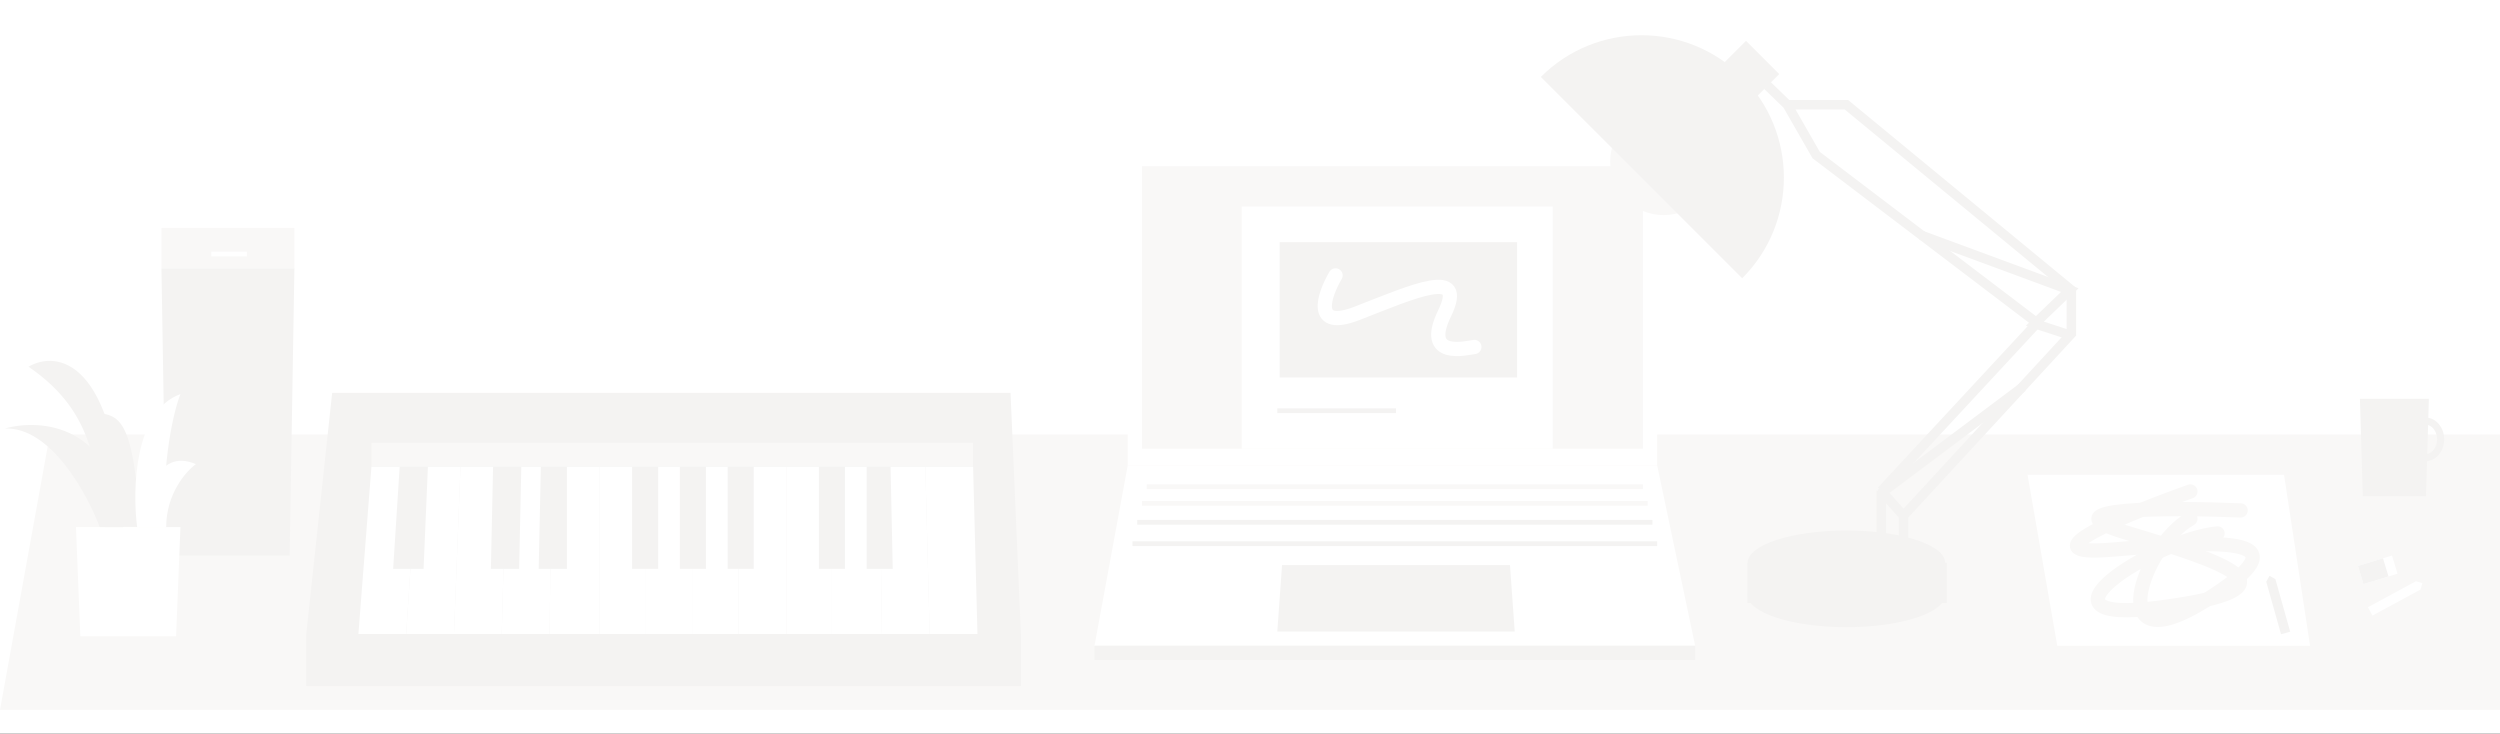 <svg width="1053" height="309" viewBox="0 0 1053 309" fill="none" xmlns="http://www.w3.org/2000/svg">
<rect x="0" y="0" width="1053" height="309" fill="#333333" stroke="none"/>
<g clip-path="url(#clip0_1523_223)">
<rect width="1053" height="309" fill="white"/>
<path d="M1053 183L21 183L1.01411e-05 299L1053 299L1053 183Z" fill="#F9F8F7"/>
<path d="M1017.59 244.814L1020.3 245.62L1019.5 248.331L999.275 259.287L997.37 255.77L1017.59 244.814Z" fill="white"/>
<rect x="993.16" y="238.359" width="15" height="8" transform="rotate(-16.941 993.16 238.359)" fill="white"/>
<rect x="993.16" y="238.359" width="11.029" height="8" transform="rotate(-16.941 993.16 238.359)" fill="#F4F3F2"/>
<path d="M68 113H124L122 234H70L68 113Z" fill="#F4F3F2"/>
<rect width="56" height="17" transform="matrix(1 0 0 -1 68 113)" fill="#F9F8F7"/>
<line x1="89" y1="107" x2="104" y2="107" stroke="white" stroke-width="2"/>
<path d="M139.906 165.489H425.638L430 267.042H129L139.906 165.489Z" fill="#F4F3F2"/>
<path d="M163.765 170.064H169.255L168.34 181.043H162.851L163.765 170.064Z" fill="#F4F3F2"/>
<path d="M173.83 170.064H179.319L178.404 181.043H172.915L173.83 170.064Z" fill="#F4F3F2"/>
<rect x="230.553" y="172.809" width="98.808" height="5.489" fill="#F4F3F2"/>
<rect x="129" y="267.042" width="301" height="21.957" fill="#F4F3F2"/>
<path d="M389.745 196.596H409.873L411.703 267.043H391.575L389.745 196.596Z" fill="white"/>
<path d="M370.532 196.596H389.745L391.575 267.043H371.447L370.532 196.596Z" fill="white"/>
<path d="M350.404 196.596H370.532L371.447 267.043H350.404V196.596Z" fill="white"/>
<rect x="331.191" y="196.596" width="19.213" height="70.447" fill="white"/>
<rect x="311.063" y="196.596" width="20.128" height="70.447" fill="white"/>
<rect x="291.851" y="196.596" width="19.213" height="70.447" fill="white"/>
<rect x="271.724" y="196.596" width="20.128" height="70.447" fill="white"/>
<rect x="252.511" y="196.596" width="19.213" height="70.447" fill="white"/>
<path d="M232.383 196.596H252.51V267.043H231.468L232.383 196.596Z" fill="white"/>
<path d="M213.171 196.596H232.383L231.468 267.043H211.341L213.171 196.596Z" fill="white"/>
<path d="M193.958 196.596H213.17L211.341 267.043H191.213L193.958 196.596Z" fill="white"/>
<path d="M175.659 196.596H193.957L191.213 267.043H171.085L175.659 196.596Z" fill="white"/>
<path d="M156.446 196.596H175.659L171.085 267.043H150.957L156.446 196.596Z" fill="white"/>
<path d="M156.447 186.532H409.873V196.596H156.447V186.532Z" fill="#F9F8F7"/>
<path d="M168.34 196.596H180.234L178.404 239.596H165.596L168.34 196.596Z" fill="#F4F3F2"/>
<path d="M207.681 196.596H219.574L218.659 239.596H206.766L207.681 196.596Z" fill="#F4F3F2"/>
<path d="M227.808 196.596H238.787V239.596H226.894L227.808 196.596Z" fill="#F4F3F2"/>
<rect x="266.234" y="196.596" width="10.979" height="43" fill="#F4F3F2"/>
<rect x="286.361" y="196.596" width="10.979" height="43" fill="#F4F3F2"/>
<rect x="306.489" y="196.596" width="10.979" height="43" fill="#F4F3F2"/>
<rect x="344.915" y="196.596" width="10.979" height="43" fill="#F4F3F2"/>
<path d="M365.043 196.596H375.107L376.022 239.596H365.043V196.596Z" fill="#F4F3F2"/>
<rect x="475" y="63" width="223" height="133" fill="white"/>
<rect x="481" y="70" width="211" height="119" fill="#F9F8F7"/>
<rect x="523" y="87" width="131" height="102" fill="white"/>
<rect x="539" y="102" width="100" height="57" fill="#F4F3F2"/>
<path d="M562.535 116C557.6 124.422 552.513 139.404 571.647 131.957C595.564 122.649 617.963 112.454 608.472 131.957C598.981 151.46 617.583 146.584 621 146.141" stroke="white" stroke-width="6" stroke-linecap="round"/>
<line x1="538" y1="173" x2="588" y2="173" stroke="#F4F3F2" stroke-width="2"/>
<path d="M475 196H698L714 272H461L475 196Z" fill="white"/>
<rect x="461" y="272" width="253" height="6" fill="#F4F3F2"/>
<line x1="481" y1="212" x2="694" y2="212" stroke="#F9F8F7" stroke-width="2"/>
<path d="M483 205H692" stroke="#F9F8F7" stroke-width="2"/>
<path d="M479 220H696" stroke="#F4F3F2" stroke-width="2"/>
<path d="M477 229H698" stroke="#F4F3F2" stroke-width="2"/>
<path d="M540 238H636L638 266H538L540 238Z" fill="#F4F3F2"/>
<path d="M854 200H962.039L973 272H866.526L854 200Z" fill="white"/>
<path d="M922.593 207C895.713 216.5 851.506 234.7 889.711 231.5C937.468 227.5 972.697 225.5 928.855 253C885.013 280.5 902.238 230 922.593 218.5" stroke="#F9F8F7" stroke-width="6" stroke-linecap="round"/>
<path d="M943.746 214.991C913.09 213.722 860.493 213.803 895.36 224.28C938.942 237.376 970.289 247.837 910.14 255.873C849.992 263.909 907.173 227.336 934.027 224.672" stroke="#F9F8F7" stroke-width="6" stroke-linecap="round"/>
<path d="M954.542 245.009L955.925 242.542L958.392 243.925L964.626 266.064L960.776 267.148L954.542 245.009Z" fill="#F4F3F2"/>
<rect x="735.408" y="17.204" width="19.799" height="17.536" transform="rotate(45 735.408 17.204)" fill="#F4F3F2"/>
<circle cx="700.708" cy="68.103" r="22.5" fill="#F9F8F7"/>
<path d="M733.808 117.211C733.808 117.211 714.823 98.227 691.404 74.808C667.985 51.389 649 32.404 649 32.404C672.419 8.985 710.389 8.985 733.808 32.404C757.227 55.823 757.227 93.792 733.808 117.211Z" fill="#F4F3F2"/>
<path d="M744.332 35.913L752.817 44.115M752.817 44.115H777.707L872.46 122.18V140.565L801.749 217.215M752.817 44.115L764.979 65.328L858.035 136.039L792.415 206.75M801.749 217.215L792.415 206.75M801.749 217.215V240.126M792.415 206.75V229.378" stroke="#F4F3F2" stroke-width="4"/>
<path d="M852 163L792 208" stroke="#F4F3F2" stroke-width="4"/>
<path d="M809 99L871.791 122.193L857.084 136.335L871.791 141.144" stroke="#F4F3F2" stroke-width="4"/>
<ellipse cx="777.707" cy="250.591" rx="41.578" ry="13.576" fill="#F4F3F2"/>
<ellipse cx="777.707" cy="237.015" rx="41.578" ry="13.576" fill="#F4F3F2"/>
<rect x="736" y="237" width="84" height="17" fill="#F4F3F2"/>
<path d="M32 222H76L74.167 268H33.833L32 222Z" fill="white"/>
<path d="M2 180.507C21.2 179.626 36.667 207.802 42 222H52C48 178.525 17 176.223 2 180.507Z" fill="#F4F3F2"/>
<path d="M35 173C35 178.88 42.732 203.969 46.999 221.72L59 222C55.8 167.645 48 176.08 35 173Z" fill="#F4F3F2"/>
<path d="M12 154.454C41.5 174.604 39.733 198.887 44 222H52C48.8 151.226 24 147.48 12 154.454Z" fill="#F4F3F2"/>
<path d="M76 166C56.541 172.982 55.73 206.242 57.757 222H69.412C68.196 193.491 73.297 172.788 76 166Z" fill="white"/>
<path d="M82.5 195.5C65.7 188.3 61.167 210.166 61 222H70C70 208 78.333 198.5 82.5 195.5Z" fill="white"/>
<ellipse cx="1021.62" cy="185.063" rx="6.375" ry="7.694" stroke="#F4F3F2" stroke-width="3"/>
<path d="M994 167.965H1023.04L1021.83 209H995.21L994 167.965Z" fill="#F4F3F2"/>
</g>
<defs>
<clipPath id="clip0_1523_223">
<rect width="1053" height="309" fill="white"/>
</clipPath>
</defs>
</svg>

